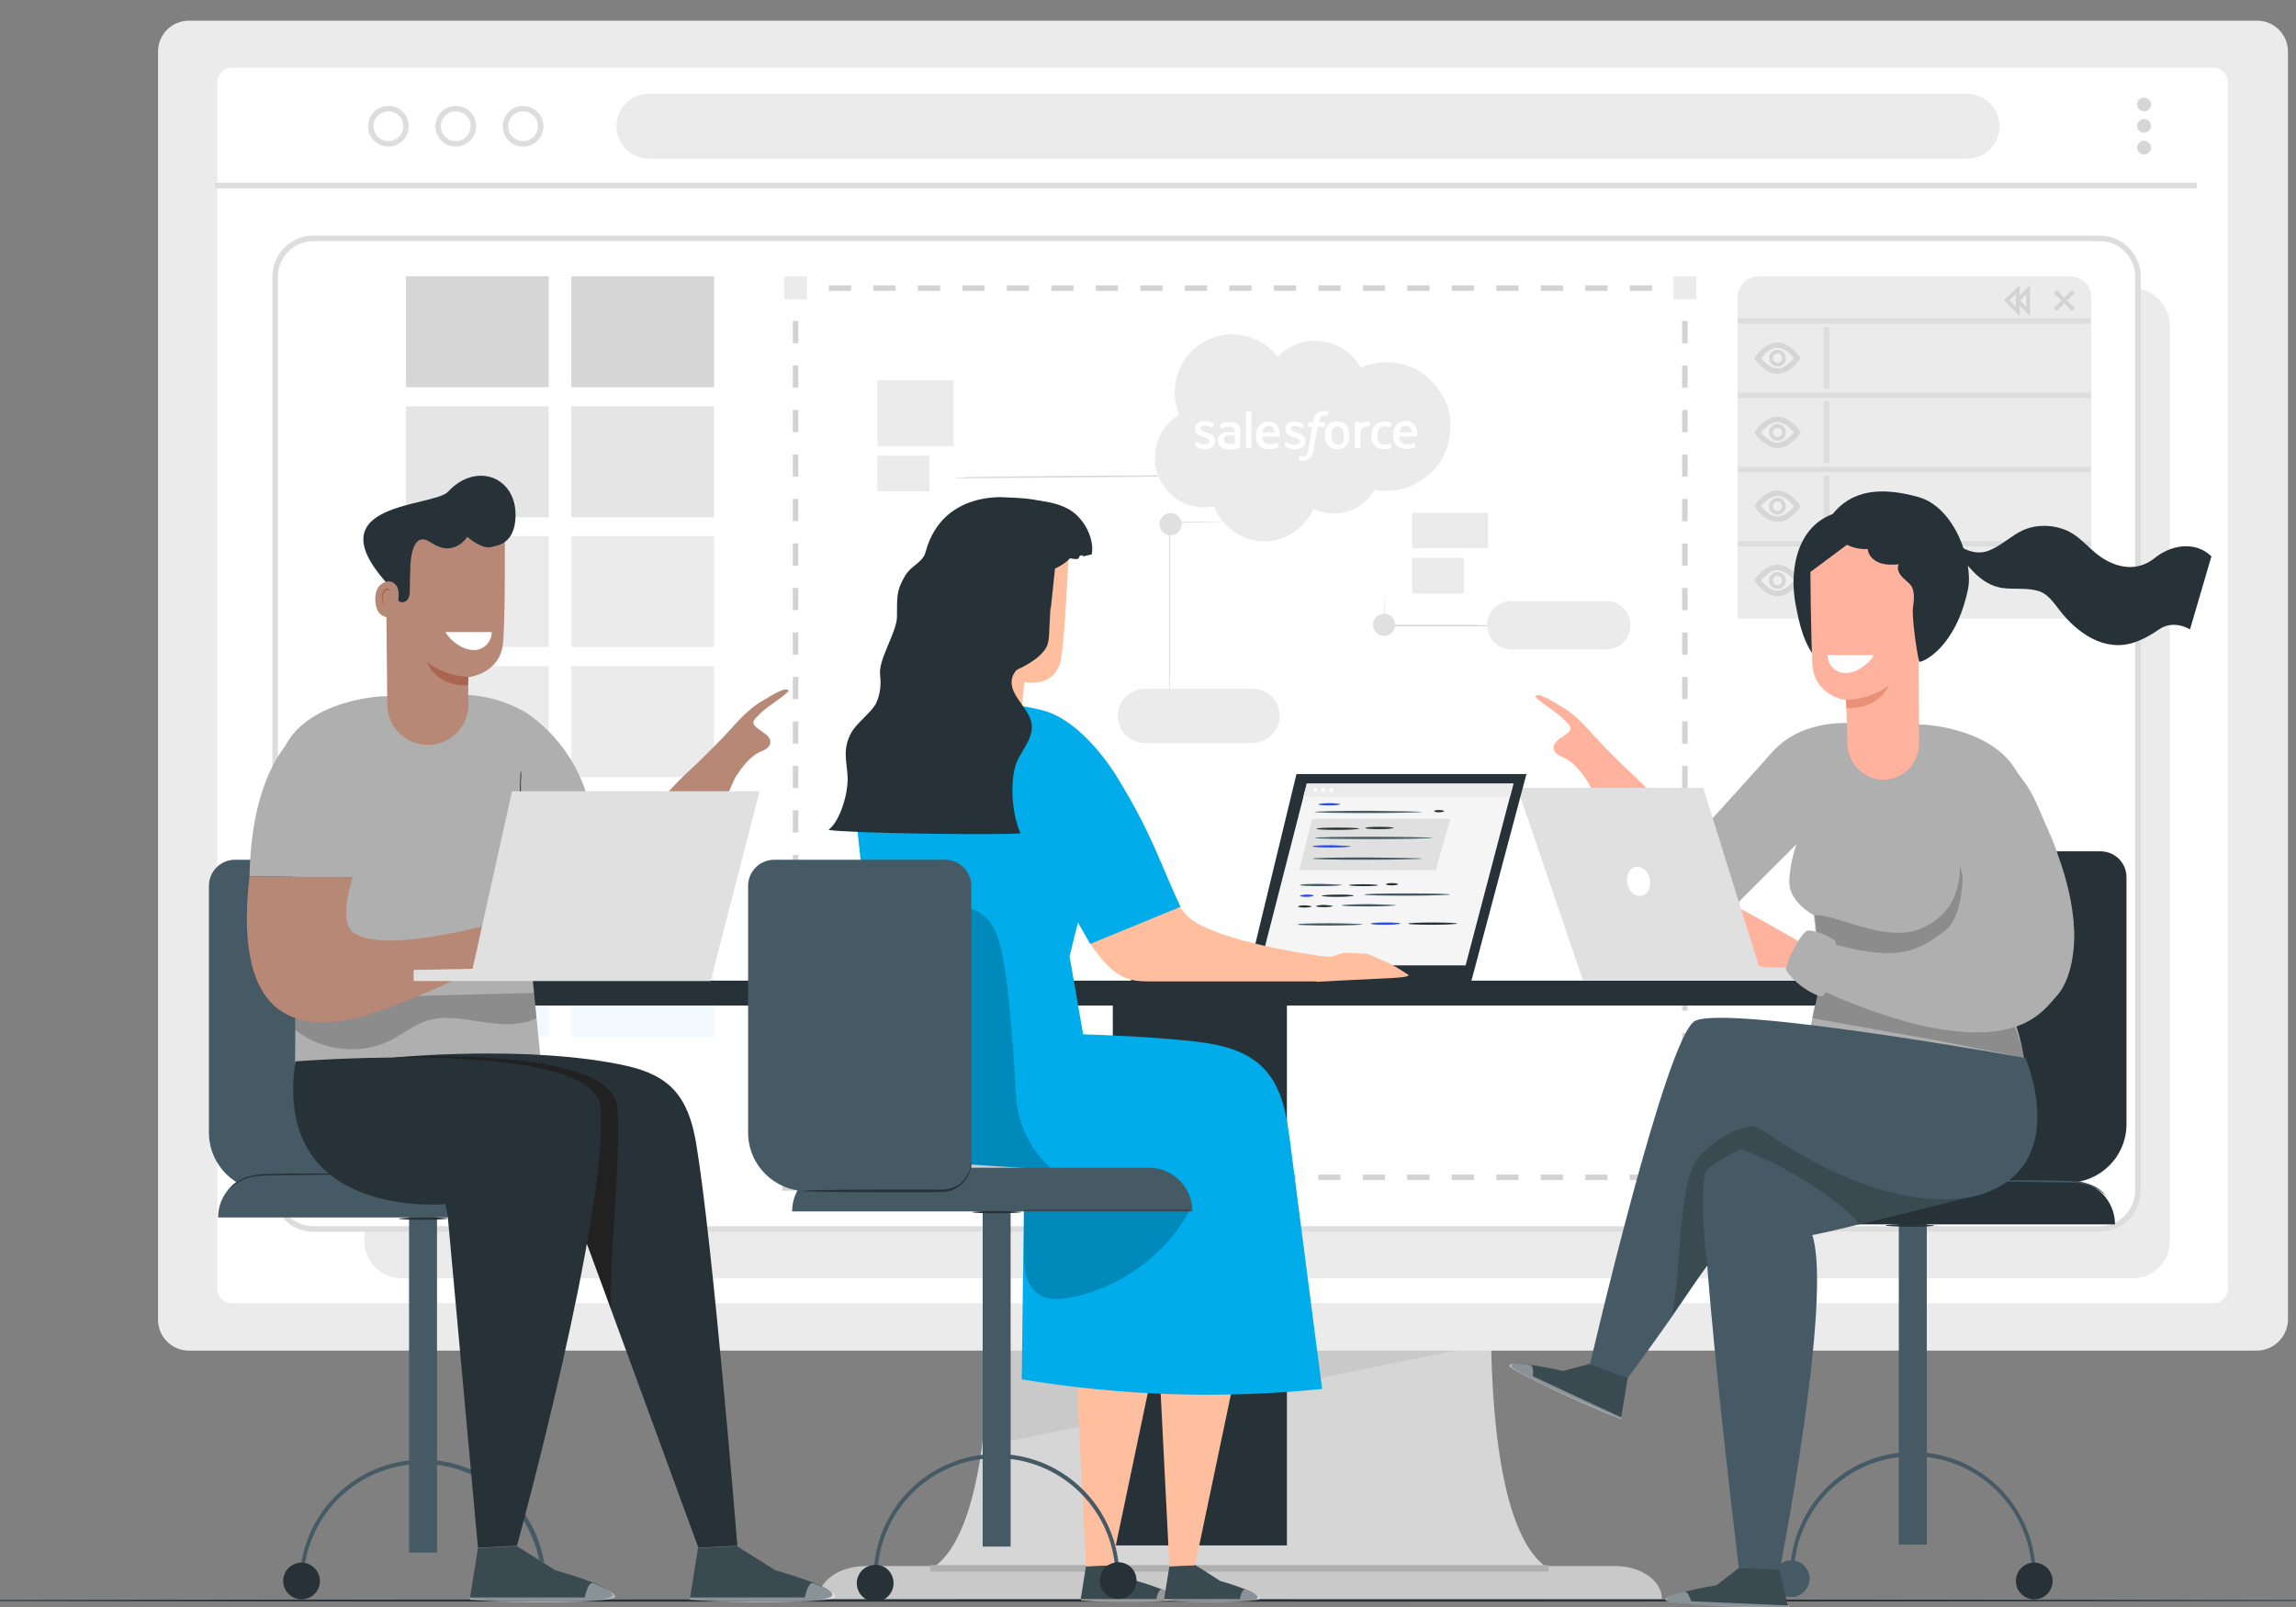 <svg xmlns="http://www.w3.org/2000/svg" viewBox="90 40 600 420"><rect x="90" y="40" width="600" height="420" fill="#808080" stroke="none"/><style>.st3{fill:#fff}.st4{fill:#d6d6d6}.st5{fill:#c9c9c9}.st6{fill:#ebebeb}.st11,.st12,.st9{stroke-width:1.425;stroke-miterlimit:10}.st9{fill:#fff;stroke:#ddd}.st11,.st12{fill:none;stroke:#d3d3d3}.st12{stroke-dasharray:5.814,5.814}.st13{fill:#86bfef}.st14,.st19{fill:none;stroke:#d3d3d3;stroke-miterlimit:10}.st19{fill:#ededed}.st20{stroke-width:1.425}.st20,.st21{fill:#efefef;stroke:#d6d6d6;stroke-miterlimit:10}.st23{fill:#263238}.st26{fill:#e0e0e0}.st27{fill:#455a64}.st28{fill:#ffbe9d}.st29{fill:#394a51}.st30{opacity:.4}.st32{fill:#afafaf}.st33{opacity:.2}.st34{fill:#ffb29d}.st36{fill:#b78876}.st37{fill:#00adea}.st39{fill:#2b49f9}.st40{fill:#fafafa}.st42{fill:#aa6550}</style><g id="OBJECTS"><path d="M603.5 183.9c-.1-.8-.2-1.5-.4-2.3-.2-1-.3-2-.2-3.1.2-1 .7-2 1.7-2.4.3-.1.6-.2.9-.1.3.2.4.6.5 1 0 .6-.1 1.2-.3 1.9-.5 1.9-1.1 3.7-1.7 5.6m.2-.6c1-1.8 2.6-3.3 4.5-4.2.7-.3 1.5-.6 2.2-.3.2.1.4.2.5.4.1.2.1.3 0 .5-.2 1.1-1 1.9-1.9 2.5-1.4.9-3 1.5-4.6 1.7 0 0 5.5 2.6 4.8 8.7" fill="none" stroke="#0070e4" stroke-width=".905" stroke-linecap="round" stroke-miterlimit="10"/><path class="st3" d="M569 209.6l11.2.4s-1.5 5.9-7.7 5.2c-4.4-.4-3.5-5.6-3.5-5.6zm-351.8-5.4c-2.8 2.4-13.1-.9-13.1-.9s3.5 6.5 9.6 5.9c2.8-.3 3.7-3 3.5-5z"/><path class="st4" d="M480.1 367.6h-132s5.5 84.1-20.7 84.1h173.3c-26.1 0-20.6-84.1-20.6-84.1z"/><path class="st5" d="M346.6 418.1l133-27c-.2-13.3.4-23.6.4-23.6H348c.1.1 1.9 27.2-1.4 50.6z"/><path class="st6" d="M679.7 393H139.4c-4.5 0-8.1-3.6-8.1-8.1V53.5c0-4.5 3.6-8.1 8.1-8.1h540.4c4.5 0 8.1 3.6 8.1 8.1v331.3c0 4.5-3.7 8.2-8.2 8.2z"/><path class="st3" d="M668.4 380.6H150.6c-2.1 0-3.8-1.7-3.8-3.8V61.5c0-2.1 1.7-3.8 3.8-3.8h517.8c2.1 0 3.8 1.7 3.8 3.8v315.3c0 2.1-1.7 3.8-3.8 3.8z"/><path class="st6" d="M647.2 374.1H195c-5.4 0-9.8-4.4-9.8-9.8V125.1c0-5.4 4.4-9.8 9.8-9.8h452.2c5.4 0 9.8 4.4 9.8 9.8v239.2c.1 5.4-4.3 9.8-9.8 9.8z"/><path d="M638.7 361.2H171.9c-5.5 0-10-4.5-10-10V112.3c0-5.5 4.5-10 10-10h466.8c5.5 0 10 4.5 10 10v238.9c-.1 5.5-4.5 10-10 10z" fill="#fff" stroke="#ddd" stroke-width="1.448" stroke-miterlimit="10"/><path fill="#fff" stroke="#ddd" stroke-width="1.451" stroke-miterlimit="10" d="M146.2 88.5h517.9"/><path class="st6" d="M604 81.5H259.6c-4.7 0-8.5-3.8-8.5-8.5s3.8-8.5 8.5-8.5H604c4.7 0 8.5 3.8 8.5 8.5.1 4.7-3.8 8.5-8.5 8.5z"/><path class="st9" d="M196.1 73c0 2.5-2 4.6-4.6 4.6-2.5 0-4.6-2-4.6-4.6 0-2.5 2-4.6 4.6-4.6 2.6 0 4.6 2 4.6 4.6zm17.6 0c0 2.5-2 4.6-4.6 4.6-2.5 0-4.6-2-4.6-4.6 0-2.5 2-4.6 4.6-4.6 2.6 0 4.6 2 4.6 4.6zm17.6 0c0 2.5-2 4.6-4.6 4.6-2.5 0-4.6-2-4.6-4.6 0-2.5 2-4.6 4.6-4.6 2.5 0 4.6 2 4.6 4.6z"/><path class="st5" d="M524.3 457.9H303.9c0-4.8 5.5-8.6 12.3-8.6h195.9c6.7 0 12.2 3.8 12.2 8.6z"/><circle class="st4" cx="650.3" cy="67.3" r="1.8"/><circle class="st4" cx="650.3" cy="72.9" r="1.8"/><path class="st4" d="M652.1 78.6c0 1-.8 1.8-1.8 1.8s-1.8-.8-1.8-1.8.8-1.8 1.8-1.8c.9 0 1.8.8 1.8 1.8z"/><path fill="none" stroke="#afafaf" stroke-width="1.706" stroke-miterlimit="10" d="M494.7 449.9H333.1"/><path class="st11" d="M530.3 344.8v2.9h-2.8"/><path class="st12" d="M521.7 347.7H303.6"/><path class="st11" d="M300.7 347.7h-2.8v-2.9"/><path class="st12" d="M297.9 339V121"/><path class="st11" d="M297.9 118.1v-2.8h2.8"/><path class="st12" d="M306.6 115.3h218"/><path class="st11" d="M527.5 115.3h2.8v2.8"/><path class="st12" d="M530.3 123.9v218"/><path class="st6" d="M294.9 112.2h6v6h-6zm232.4 0h6v6h-6z"/><path class="st13" d="M294.9 344.7h6v6h-6z"/><path class="st14" d="M294.9 344.7h6v6h-6z"/><path class="st13" d="M527.3 344.7h6v6h-6z"/><path class="st14" d="M527.3 344.7h6v6h-6z"/><path class="st4" d="M196.1 112.2h37.3v29h-37.3zm43.2 0h37.3v29h-37.3z"/><path d="M196.1 146.2h37.3v29h-37.3zm43.2 0h37.3v29h-37.3z" fill="#e5e5e5"/><path class="st6" d="M196.1 180.1h37.3v29h-37.3zm43.2 0h37.3v29h-37.3zm-43.2 34h37.3v29h-37.3zm43.2 0h37.3v29h-37.3z"/><path d="M196.1 248h37.3v29h-37.3zm43.2 0h37.3v29h-37.3z" fill="#eef8ff"/><path d="M196.1 282h37.3v29h-37.3zm43.2 0h37.3v29h-37.3z" fill="#f3faff"/><path class="st6" d="M636.4 201.7h-92.3v-83.9c0-3.1 2.5-5.6 5.6-5.6h81.2c3.1 0 5.6 2.5 5.6 5.6v83.9z"/><path class="st9" d="M544.1 123.9h92.3m-92.3 19.4h92.3m-92.3 19.4h92.3m-92.3 19.4h92.3"/><path d="M627.1 120.9l4.7-4.7m-4.7 0l4.7 4.7" fill="none" stroke-width="1.069" stroke="#d3d3d3" stroke-miterlimit="10"/><path class="st19" d="M617.3 121.4l-2.9-2.9 2.9-2.8z"/><path class="st19" d="M620 121.4l-2.8-2.9 2.8-2.8z"/><path class="st20" d="M559.7 133.6s-2.3 3.4-5.2 3.4c-2.9 0-5.2-3.4-5.2-3.4s2.3-3.4 5.2-3.4c2.8 0 5.2 3.4 5.2 3.4z"/><circle class="st21" cx="554.5" cy="133.6" r="1.7"/><path class="st20" d="M559.7 153s-2.3 3.4-5.2 3.4c-2.9 0-5.2-3.4-5.2-3.4s2.3-3.4 5.2-3.4c2.8 0 5.2 3.4 5.2 3.4z"/><circle class="st21" cx="554.5" cy="153" r="1.7"/><path class="st20" d="M559.7 172.3s-2.3 3.4-5.2 3.4c-2.9 0-5.2-3.4-5.2-3.4s2.3-3.4 5.2-3.4c2.8 0 5.2 3.4 5.2 3.4z"/><path class="st21" d="M556.2 172.3c0 1-.8 1.7-1.7 1.7-1 0-1.7-.8-1.7-1.7 0-1 .8-1.7 1.7-1.7.9 0 1.7.8 1.7 1.7z"/><path class="st20" d="M559.7 191.7s-2.3 3.4-5.2 3.4c-2.9 0-5.2-3.4-5.2-3.4s2.3-3.4 5.2-3.4c2.8 0 5.2 3.4 5.2 3.4z"/><path class="st21" d="M556.2 191.7c0 1-.8 1.7-1.7 1.7-1 0-1.7-.8-1.7-1.7 0-1 .8-1.7 1.7-1.7.9 0 1.7.8 1.7 1.7z"/><path class="st9" d="M567.3 125.5v16.1m0 3.3V161m0 3.3v16.1"/><path fill="none" stroke="#cce4ff" stroke-width="1.425" stroke-miterlimit="10" d="M567.3 183.7v16.1"/><path class="st23" d="M601.3 182.1c2.5 2 5.7 3 8.7 1.7 3.1-1.3 5.6-3.8 8.6-5.2 3.7-1.7 8.6-1.5 12.2.4 3.1 1.6 5.2 4.5 8.1 6.5 4.5 3.1 9.7 3.9 14.1.4 4.2-3.4 10.5-4.7 14.9-.5l-5.6 19.1s-4.2-2.7-8.1 0c-2 1.4-4.1 2.6-6.5 3.4-7.7 2.6-14.8-2.4-19.4-8.3-1.5-1.9-2.9-4.1-5.2-5-3.1-1.1-6.4-.5-9.7-.9-4.9-.7-8-4.3-10.9-8"/></g><path class="st23" d="M729.3 458.3c0 .1-149.3.3-333.5.3s-333.6-.1-333.6-.3 149.3-.3 333.6-.3c184.1 0 333.5.2 333.5.3z" id="Floor"/><g id="Charts"><path class="st4" d="M411.6 176.3h-4.4c-2.8 0-6.8.1-11.6.2h-.1V217c0 3 0 5.4.1 7.1 0-1.7 0-4.1.1-7.1v-40.4l-.1.1c4.8-.1 8.8-.2 11.6-.3 1.4 0 2.5-.1 3.2-.1h1.2zm68.9 27.1h-1.6c-1.1 0-2.6 0-4.4-.1h-22.8l.2.2c0-3.5 0-6.5-.1-8.7v-26.4 26.4c0 2.2 0 5.2-.1 8.7v.2h23c1.8 0 3.3 0 4.4-.1h1.2c.1-.2.2-.2.2-.2zm-69.4-39.2h-12.9c-8 .1-19 .1-31.2.2-9.2.1-17.7.2-24.8.3h-.1v.1c-7.2 0 .1.2.1.2 7.1-.1 15.6-.1 24.8-.2 12.2-.1 23.2-.2 31.2-.3 4-.1 7.2-.1 9.4-.1 1.1 0 2 0 2.6-.1h.7c.2 0 .2 0 .2-.1z"/><path class="st6" d="M459 185.8h13.6v9.3H459zm0-11.8h19.9v9.3H459zm-139.7-14.9h13.6v9.3h-13.6zm0-19.7h19.9v17.2h-19.9zm190.5 57.7h-24.9c-3.5 0-6.3 2.8-6.3 6.3s2.8 6.3 6.3 6.3h24.9c3.5 0 6.3-2.8 6.3-6.3s-2.8-6.3-6.3-6.3z"/><circle class="st26" cx="451.7" cy="203.3" r="2.9"/><circle class="st26" cx="395.9" cy="177" r="2.9"/><path class="st6" d="M417.3 220h-28.1c-3.9 0-7.1 3.2-7.1 7.1 0 3.9 3.2 7.1 7.1 7.1h28.1c3.9 0 7.1-3.2 7.1-7.1 0-3.9-3.2-7.1-7.1-7.1z"/></g><path class="st23" d="M179.5 296.3v6.5h201.3v141.1h45.5V302.8h200.8v-6.5z" id="Desk"/><g id="Character_3"><g id="Layer_1"><path class="st6" d="M421.5 181.5h-2.2c0-.1-.1-.1-.2-.1-1.3-.1-2.6-.4-3.8-.9-3.7-1.5-6.4-4.2-7.9-7.9-.1-.2-.2-.2-.4-.2-1.3.2-2.5.3-3.8.1-2.9-.3-5.5-1.5-7.5-3.6-3.1-3.1-4.4-7-3.7-11.3.6-3.9 2.7-7 6-9.1.2-.1.2-.2.1-.4-1.4-3.4-1.5-6.9-.3-10.5 2.3-6.7 8.9-10.9 15.9-10.1 4.1.5 7.4 2.3 10 5.5.2.3.2.3.5 0 3.3-3.2 7.2-4.5 11.8-3.7 4.2.7 7.3 3 9.5 6.6.1.2.2.2.4.1 2.7-1.2 5.5-1.6 8.4-1.2 4 .5 7.5 2.2 10.2 5.2 3.8 4.2 5.3 9.1 4.2 14.7-1 5.4-4.1 9.3-8.9 11.8-3.3 1.7-6.8 2.1-10.4 1.5-.2 0-.3 0-.3.2-.6 1-1.3 1.9-2.2 2.7-2.3 2.2-5.1 3.3-8.2 3.3-1.9 0-3.6-.4-5.3-1.1-.2-.1-.2 0-.3.1-.1.3-.3.6-.4.9-2.3 4-5.7 6.4-10.2 7.2-.3.2-.7.1-1 .2z"/><path class="st3" d="M435.2 151.5h-.5c-.3 0-.3.1-.4.3-.4 2-.7 4-1.1 6-.1.4-.2.7-.3 1-.6 1.4-1.5 1.6-2.6 1.6-.3 0-.6-.1-.8-.1-.2-.1-.2-.1-.2-.3.1-.2.2-.5.3-.7.1-.1.1-.2.3-.1.1 0 .3.1.4.1.7.1 1-.1 1.3-.8.3-.7.4-1.5.5-2.2.3-1.5.5-3 .8-4.5 0-.2 0-.2-.2-.2h-.6c-.2 0-.3-.1-.3-.3.1-.2.1-.5.1-.7 0-.2.1-.3.3-.2h.7c.2 0 .2-.1.3-.2 0-.3.1-.6.2-.9.4-1.4 1.4-2 2.9-1.9.2 0 .5.1.7.1.2 0 .2.1.2.3-.1.2-.2.5-.3.8-.1.1-.1.2-.3.1-.2-.1-.5-.1-.7-.1-.5 0-.8.3-.9.7-.1.3-.2.6-.2.9 0 .2 0 .2.2.2h1.1c.2 0 .3.1.2.3-.1.2-.1.5-.1.7 0 .2-.1.2-.3.2-.4-.1-.6-.1-.7-.1zm-21.1 3.1v2.2c0 .2 0 .3-.2.3-1.2.3-2.3.5-3.6.3-.5-.1-.9-.2-1.3-.5-1-.7-1.1-2.7.2-3.5.6-.4 1.2-.5 1.8-.5.5 0 1 0 1.5.1.1 0 .2 0 .2-.1 0-.9-.4-1.3-1.4-1.4-.7 0-1.4.1-2 .4-.2.1-.3.1-.3-.1-.1-.2-.1-.4-.2-.6-.1-.2 0-.3.2-.4.5-.2 1-.4 1.5-.4.6-.1 1.3-.1 1.9 0 1.2.2 1.8 1 1.8 2.2 0 .5-.1 1.2-.1 2zm-1.4.4v-.9c0-.1 0-.2-.1-.2-.7-.1-1.3-.2-2 0-.6.2-.8.6-.8 1.1 0 .5.3.8.9 1 .6.2 1.3 0 1.9-.1.1 0 .1-.1.1-.2v-.7zm45.3-.9h-2.1c-.2 0-.2.1-.2.2.1 1.1.7 1.7 1.8 1.8.7 0 1.3 0 1.9-.3.2-.1.3 0 .3.2.1.2.1.4.2.6.1.2 0 .4-.2.4-.9.3-1.8.4-2.7.3-.5 0-.9-.2-1.3-.4-.8-.4-1.3-1-1.5-1.9-.2-.9-.2-1.9.1-2.8.5-1.5 1.7-2.2 3.3-2.2 1.6.1 2.5 1.2 2.7 2.7 0 .4.1.7 0 1.1 0 .2-.1.2-.3.2-.6.1-1.3.1-2 .1zm-.7-1.1h1.4c.1 0 .2 0 .2-.2 0-1-.9-1.7-1.9-1.5-.7.2-1 .7-1.2 1.4-.1.2 0 .3.2.3h1.3zm-35.2 1.1H420c-.2 0-.2 0-.2.2.2 1.2.8 1.8 2 1.8.6 0 1.2-.1 1.8-.3.2-.1.3 0 .3.1.1.2.1.4.2.7.1.2 0 .3-.2.4-.7.3-1.5.4-2.3.4-.5 0-1-.1-1.4-.2-.9-.4-1.5-1-1.8-2-.3-1-.3-2 .1-2.9.5-1.4 1.7-2.2 3.2-2.1 1.7.1 2.6 1.2 2.7 2.8v.9c0 .2-.1.3-.3.3-.6-.1-1.3-.1-2-.1zm-.6-1.1h1.4c.1 0 .2 0 .2-.2-.1-1.1-1-1.8-2.1-1.4-.6.2-1.1.9-1.1 1.5 0 .1.1.1.2.1h1.4zm18 4.4c-1.8 0-3-1.1-3.2-2.9-.1-.7-.1-1.5.1-2.2.4-1.4 1.6-2.3 3.2-2.2 1.8.1 2.9 1.3 3 3 .1.6 0 1.2-.1 1.8-.2 1.6-1.4 2.5-3 2.5zm1.7-3.5c0-.7-.1-1.2-.3-1.7-.3-.6-.8-.8-1.4-.8-.6 0-1.1.3-1.3.8-.4 1-.4 2.1 0 3.1.2.6.8.9 1.5.9s1.1-.3 1.4-.9c.1-.5.1-1 .1-1.4z"/><path class="st3" d="M428.2 150.2c.9 0 1.6.2 2.3.5.2.1.2.2.2.4-.1.2-.2.4-.2.6-.1.2-.1.2-.3.1-.6-.3-1.2-.4-1.8-.5-.3 0-.5 0-.7.1-.2.1-.4.3-.4.6s.1.5.4.6c.4.2.8.3 1.2.5.4.1.7.2 1.1.4.7.4 1.2.9 1.1 1.8-.1.9-.5 1.6-1.4 1.9-1.4.5-2.7.2-3.9-.5-.1-.1-.1-.2-.1-.3.1-.2.2-.5.3-.7.1-.2.1-.3.4-.1.5.3 1 .5 1.5.6.3.1.7.1 1 0 .2 0 .3-.1.4-.2.5-.3.5-1 0-1.3-.3-.2-.7-.3-1-.4-.4-.1-.8-.2-1.2-.4-.7-.3-1.2-.9-1.2-1.7 0-.9.4-1.5 1.2-1.9.3 0 .7-.1 1.1-.1zm-23.4 7.2c-.8 0-1.6-.2-2.3-.7-.2-.1-.3-.2-.2-.5.1-.2.2-.4.2-.6s.2-.2.3-.1c.5.3 1 .6 1.5.6.3.1.7.1 1 0 .2 0 .4-.1.5-.3.4-.4.3-.8-.1-1.1-.4-.2-.8-.3-1.2-.5-.3-.1-.7-.2-1-.3-.8-.4-1.2-.9-1.2-1.8s.5-1.5 1.3-1.9c1.2-.4 2.4-.2 3.5.4.1.1.2.1.1.3-.1.2-.2.5-.3.7-.1.2-.1.2-.3.1-.5-.3-1.1-.4-1.7-.5-.3 0-.6 0-.8.1-.5.3-.5.9-.1 1.2.4.2.8.3 1.2.5.4.1.8.3 1.2.5.7.4 1.1.9 1.1 1.8 0 .8-.4 1.4-1.2 1.8-.4.3-1 .3-1.5.3zm47 0c-.3 0-.7 0-1.1-.1-1.2-.3-2.1-1.3-2.3-2.6-.1-.7-.1-1.4.1-2.1.4-1.4 1.5-2.3 3-2.4.7 0 1.3 0 2 .2.2.1.2.1.2.3-.1.2-.2.4-.2.7-.1.2-.2.2-.4.2-.4-.1-.9-.2-1.3-.2-.9 0-1.5.4-1.7 1.3-.2.7-.2 1.4-.1 2.1.3 1 1 1.5 2.1 1.4.4 0 .7-.1 1-.2.2-.1.2 0 .3.2.1.2.2.5.2.7.1.2 0 .3-.2.3-.4.1-1 .2-1.6.2zm-36.2-5.1v-4.6c0-.2.1-.4.3-.3h.7c.4 0 .4 0 .4.4v9.1c0 .3-.1.4-.3.3h-.7c-.4 0-.4 0-.4-.4v-4.5zm29.8-1.4c.8-.7 1.6-.8 2.5-.6.2.1.3.1.2.3-.1.2-.2.5-.3.7-.1.2-.2.2-.3.2-.2 0-.4-.1-.6 0-.7.1-1.2.5-1.3 1.3-.1.3-.1.7-.1 1v3.1c0 .3-.1.3-.3.3h-.9c-.2 0-.2-.1-.2-.3v-6.4c0-.2.1-.3.3-.3h.8c.2 0 .3.1.3.3-.2.2-.1.3-.1.4z"/></g><path transform="rotate(-180 589.805 399.893)" class="st27" d="M586.1 356.1h7.3v87.6h-7.3z"/><path class="st23" d="M538.1 360h104.6c0-6.3-5.1-11.4-11.4-11.4h-81.9c-6.3.1-11.3 5.2-11.3 11.4zm44.6.3c0 .1 2.9.3 6.4.3 3.5 0 6.4-.1 6.4-.3 0-.1-2.9-.3-6.4-.3-3.5 0-6.4.1-6.4.3z"/><path class="st27" d="M557.8 451.7h1c0-17.2 14-31.1 31.1-31.1 17.2 0 31.1 14 31.1 31.1h1c0-17.7-14.4-32.2-32.2-32.2-17.6 0-32 14.4-32 32.2z"/><path class="st23" d="M616.8 453.2c0 2.7 2.2 4.8 4.8 4.8 2.7 0 4.8-2.2 4.8-4.8 0-2.7-2.2-4.8-4.8-4.8-2.7 0-4.8 2.2-4.8 4.8z"/><path class="st27" d="M553.3 452.6c0 2.7 2.2 4.8 4.8 4.8s4.8-2.2 4.8-4.8-2.2-4.8-4.8-4.8-4.8 2.1-4.8 4.8z"/><path class="st23" d="M645.7 269.3v64.5c0 8.5-6.9 15.3-15.3 15.3h-49.7l6.8-79.8c0-3.8 3.1-6.8 6.8-6.8h44.6c3.8 0 6.8 3 6.8 6.8z"/><path class="st27" d="M601.1 348.7s.6-.1 1.6-.1c1.1 0 2.6 0 4.3-.1h14.2c2.8 0 5.4 0 7.8.1 2.4 0 4.6.2 6.4.7 1.8.5 3.1 1.3 3.8 2 .4.3.7.6.8.8.2.2.3.3.2.3 0 0-.4-.4-1.2-1-.8-.6-2.1-1.4-3.8-1.8-1.7-.5-3.9-.6-6.3-.6s-5.1 0-7.8-.1c-5.5 0-10.6-.1-14.2-.2-1.7 0-3.2-.1-4.3-.1-.9.2-1.5.2-1.5.1z"/><path class="st28" d="M817.6 242.5c-1.2-9.7-2.7-17.9-2.7-17.9"/><path class="st29" d="M498.5 398.3l7.1-1.9 9.8 3.6-1.8 10.7-1.1-.4c-4.8-2-24.4-10.4-27.1-12.8-3-2.8 13.1.8 13.1.8z"/><g class="st30"><path class="st3" d="M490 396.8s-5.9-1-5.6.2c.2 1.1 20.1 10.5 29.2 13.9l.2-.4-23.2-10.8c-.1 0 .4-2.4-.6-2.9z"/></g><path class="st29" d="M387.1 453.2l-6.6-4.2-6.7.3-1.4 8.7.9.1c4 .2 20.4.9 23.1-.2 3-1.2-9.3-4.7-9.3-4.7z"/><path d="M393.5 455.4s4.4 1.6 3.9 2.5c-.5.9-17.5 1.1-24.9.4v-.4h19.7s.4-2.4 1.3-2.5z" fill="#999"/><path class="st29" d="M408.9 453.2l-6.6-4.2-6.7.3-1.4 8.7.9.1c4 .2 20.4.9 23.1-.2 3.1-1.2-9.3-4.7-9.3-4.7z"/><g class="st30"><path class="st3" d="M415.3 455.4s4.4 1.6 3.9 2.5c-.5.9-17.5 1.1-24.9.4v-.4H414s.4-2.4 1.3-2.5z"/></g><path class="st29" d="M292.6 450.4l-10-6.3-10.2.5-2.1 13.2 1.4.1c6.1.4 31 1.3 35.1-.4 4.6-1.9-14.2-7.1-14.2-7.1z"/><g class="st30"><path class="st3" d="M302.3 453.7s6.7 2.4 5.9 3.8c-.8 1.4-26.5 1.7-37.9.6v-.6h30c.1-.1.7-3.7 2-3.8z"/></g><path class="st29" d="M235.1 450.4l-10-6.3-10.2.5-2.1 13.2 1.4.1c6.1.4 31 1.3 35.1-.4 4.6-1.9-14.2-7.1-14.2-7.1z"/><g class="st30"><path class="st3" d="M244.8 453.7s6.7 2.4 5.9 3.8c-.8 1.4-26.5 1.7-37.9.6v-.6h30c.1-.1.7-3.7 2-3.8z"/></g><path class="st29" d="M538.6 454.3l5.8-4.5 10.4-.4 2.5 10.6h-1.2c-5.2 0-26.5-.3-30-1.5-3.7-1.5 12.5-4.2 12.5-4.2z"/><g class="st30"><path class="st3" d="M530.3 456s-5.8 1.3-5.1 2.3c.7 1 22.6 2.1 32.3 1.7v-.4l-25.5-1.1c-.2 0-.6-2.4-1.7-2.5z"/></g><path class="st23" d="M623.2 266c0 .2-4.9.3-10.9.3s-10.9-.1-10.9-.3c0-.2 4.9-.3 10.9-.3 6 .1 10.9.2 10.9.3z"/><path class="st32" d="M622.9 267.1l-4-20.1c-3-16.5-26-17.6-26-17.6l-18.1-.3s-13.4-1.8-21.7 7.5c-8.6 9.7-19.1 21.1-19.1 21.1l8.1 20.3 17.4-17.4s-1.9 5-1.9 10c0 5.4 6.6 8.7 6.6 8.7l1.7 16.3-5.7 26.4 59.2-2.4c-1.2-9.6-4.2-17.7-8.7-24.9l1.1-27.6h11.1z"/><path class="st33" d="M602.2 266.4c-.1 4-.7 12.1-10 16.2-9.5 4.2-23-4.1-28.2-3.4-.1.6.2 2 .3 2.8-1 7.8 32 17.8 39.4-.6.7-4.7 1.3-4.9-1.5-15z"/><path class="st27" d="M619.3 316.5s-77.5-13.9-86.3-9.7c-7.5 3.5-27.5 89.8-27.5 89.8l9.8 3.6s36.5-48.3 38.7-65.1c12.9 10.2 30.6 16.6 42.7 18.1 4.8.6 8.3-.2 10.9-1 23.9-7.5 11.7-35.7 11.7-35.7z"/><path class="st27" d="M584.8 321.5c-1.2.4-45.9 18.8-49.1 24.7-3.2 5.9 8.7 103.6 8.7 103.6l10.7.5s13.9-71 8.5-87.5c15.1-3 49.4-12.9 49.4-12.9l-28.2-28.4z"/><path class="st33" d="M563.5 306.1l33.1 5.9 22.7 4.5-4.8-14.4-49.5-3.4z"/><path class="st23" d="M581.9 174c-20.4-4.4-24.9 11.7-22.7 23.8 1 5.3 2.2 10.8 5.8 14.8.5.6 1.3 1.3 2.1 1.1.6-.1 1-.5 1.4-1 4.1-4.4 7.5-9.6 8.6-15.6 1.1-5.7 9.5-19.3 4.8-23.1"/><path class="st34" d="M572.8 234.5c-.1-5.6-.4-11.5-.4-11.5s-8.5-1.1-8.8-9.7c-.4-8.7-.5-23.8-.5-23.8l16.5-12.3 11.6 16 .3 41.1c0 5.2-4.2 9.5-9.4 9.5-5-.1-9.2-4.2-9.3-9.3z"/><path class="st23" d="M604.3 193.9c1.4-7.1-3.5-21.4-13-24-9.7-2.7-17.6-2-22.8 5-.5.7 2.8 5.9 3.2 6.7.2.3.5.5.8.7 1.7.9 3.7 1.3 5.6 1.2.1 1.7 1.5 3 3.1 3.6 1.6.6 3.3.5 5 .4-.6 1 0 2.3.8 3.2.8.9 1.8 1.5 2.5 2.5 1 1.7.6 3.8.4 5.8-.3 2.5 1 11.4 1.6 13.9.1.6 9.5-2.9 12.8-19z"/><path d="M572.4 222.9s5.7.2 11.2-3.7c0 0-2.6 6.3-11.1 5.8l-.1-2.1z" fill="#eb9078"/><path class="st34" d="M565.6 289.4c-.5-.6-24.2-14.2-24.9-13.8-1 .5-.7 1.7 1.1 2.6 1.8.9 4.5 3 4 4-.5.9-7-3-7-3s-1.8-1.3-2.4-.3c-1.1 1.9 8.8 6.2 9.8 6.6.7.3.1 1.3-.6 1-.7-.3-8.9-4.9-10.1-2.9-.9 1.5 8.2 3.6 9.3 5.5 1.2 1.9-6.7-2.3-7.5-.8-.3.5 3.1 1.5 8 3.3 4.6 1.6 13.9 1.8 16 2.2 11.6 3 14.7-2.4 4.3-4.4zm-41.2-38.9c-4.9 2.3-10 4.3-14.7 7.1-1.9-3.8-1.3-6.1-3.2-9.9-.2-.4-1.2-2.8-1.4-3.1-1.8-2.7-3.8-5.7-7.4-7-2-1-2.5-2.9-.1-4.5 3.7-2.6 3.7-2.6.3-5.8-.8-.7-2.5-1.9-2.5-1.9-2-1.5-2.7-1.8-4.2-3.3.5-1.4 4.4 1.1 6.2 2.2 3.5 1.8 6.3 4.9 7.9 6.6 4 4.5 8.4 8.8 12.8 12.9 2.3 2.2 4.3 4.4 6.3 6.7z"/><path class="st36" d="M262.9 249c4.9 2.3 10 4.3 14.7 7.1 1.9-3.8 1.3-6.1 3.2-9.9.2-.4 1.2-2.8 1.4-3.1 1.8-2.7 3.8-5.7 7.4-7 2-1 2.5-2.9.1-4.5-3.7-2.6-3.7-2.6-.3-5.8.8-.7 2.5-1.9 2.5-1.9 2-1.5 2.7-1.8 4.2-3.3-.5-1.4-4.4 1.1-6.2 2.2-3.5 1.8-6.3 4.9-7.9 6.6-4 4.5-8.4 8.8-12.8 12.9-2.3 2.1-4.3 4.4-6.3 6.7z"/><path class="st26" d="M486.5 245.9l17.2 50.4h78.1l-.6-2.6-31.5-1-14.6-46.8z"/><path class="st3" d="M521.1 269.6c.5 2.1-.4 4.1-2 4.5-1.6.4-3.3-.9-3.8-3s.4-4.1 2-4.5c1.5-.4 3.3.9 3.8 3z"/><path class="st29" d="M544.9 340.3c3-1.5 4.5-3.4 6.6-4.3 32.9 22.7 53.4 16.8 53.4 16.8s-21.1 5.5-29.4 7.2c0-2.3-15.3-14.2-30.6-19.7z"/><path class="st29" d="M535.5 346.8c-1.4 9.8.7 23.9.7 23.9s-7.5 10.1-9.3 13.2c2.7-12.7 1.4-35.3 7.3-41.9 3-2.8 7.5-6.9 13.9-7.7 2.3.9 3.3 1.7 3.3 1.7s1.4.9-2.3 2c-7.9 4.1-13.3 7-13.6 8.8z"/><path class="st32" d="M632 282.6c0-.4-.1-.8-.1-1.1v-.5c-.5-5.5-1.8-10.9-3.6-16.1-.9-2.6-1.8-5.3-3-7.8-1.8-3.9-3.2-8-5.5-11.6-.6-.9-5-7.1-7.1-8.7-3.7-3-7-2.3-9.2 1.9-.8 1.5-1.2 4.7-1.5 8.2 1.1 14.7 2.7 31.6-3.9 36.5-7 5.2-12 7.9-28.4 3.5 1.1-1.1-4.6-3.8-7.2-3.7-1.7-.1-6.8 10.1-5.6 10.6 1.9 2.7 4.6 4.8 7.5 6.1.6.3 2 1 2.3-.1.2-.7.7-.4 1.1-.2 4.2 2 8.2 3.4 12.6 5 .4.1 7.4 2.6 13.5 3.8 24.1 4.8 29.8-3.9 33.4-7.9 5.3-5.7 4.8-17 4.7-17.9z"/><path class="st3" d="M579.7 211.2c-1.5 2.6-4.7 4.7-7.4 4.7s-4.7-2.1-4.7-4.7h12.1z"/></g><g id="Character_2"><path class="st28" d="M395.6 449.4l-2.4-47.4 19.4-2-10.3 49.1zm-21.8 0l-2.4-47.4 19.4-2-10.3 49.1z"/><path class="st37" d="M342.7 309.9c18.9.1 37.9.2 56.7 2 7.5.7 15.7 1.9 20.9 7.4 4.9 5.1 6 12.6 6.9 19.6 2.8 21.4 5.5 42.8 8.3 64.1-26.1 2.7-52.6 1.8-78.5-2.5l.6-47.7.4-7.5-29.1-1.9 13.8-33.5z"/><path transform="rotate(-180 424.038 294.539)" class="st23" d="M385.5 292.7h77v3.7h-77z"/><path class="st23" d="M474.5 296.4l14.4-54.1h-60.1l-13.1 54.1z"/><path fill="#f5f5f5" d="M419.3 292.3H473l12.5-47.5h-54z"/><path class="st26" d="M432.9 254l-3.4 13.4h35.7L469 254z"/><path class="st27" d="M461.5 252.2c0 .1-6.2.3-14 .3-7.7 0-14-.1-14-.3 0-.1 6.2-.3 14-.3 7.7.1 14 .2 14 .3z"/><path class="st23" d="M445.2 256.6c0 .1-2.5.3-5.6.3-3.1 0-5.6-.1-5.6-.3s2.5-.3 5.6-.3c3.1 0 5.6.1 5.6.3zm9-.2c0 .1-1.6.3-3.7.3-2 0-3.7-.1-3.7-.3s1.6-.3 3.7-.3 3.7.1 3.7.3z"/><path class="st27" d="M464.4 259c0 .1-6.9.3-15.4.3s-15.4-.1-15.4-.3 6.9-.3 15.4-.3 15.4.2 15.4.3z"/><path class="st39" d="M443 261.2c0 .1-2.2.3-5 .3s-5-.1-5-.3 2.2-.3 5-.3c2.8.1 5 .2 5 .3z"/><path class="st27" d="M461.7 264.4c0 .1-6.4.3-14.3.3s-14.3-.1-14.3-.3 6.4-.3 14.3-.3c7.9.1 14.3.2 14.3.3zm-21 6.9c0 .1-2.5.3-5.5.3s-5.5-.1-5.5-.3 2.5-.3 5.5-.3c3 .1 5.5.2 5.5.3z"/><path class="st23" d="M450.1 271.4c0 .1-1.7.2-3.8.2-2.1 0-3.8-.1-3.8-.3 0-.1 1.7-.2 3.8-.2 2.1 0 3.8.1 3.8.3zm5.3-.3c0 .1-.7.3-1.6.3-.9 0-1.6-.1-1.6-.3s.7-.3 1.6-.3c.9 0 1.6.2 1.6.3z"/><path class="st39" d="M433.3 274.1c0 .1-.8.3-1.8.3s-1.8-.1-1.8-.3c0-.1.8-.3 1.8-.3 1.1 0 1.8.1 1.8.3z"/><path class="st23" d="M443.8 274.1c0 .1-1.9.3-4.2.3-2.3 0-4.2-.1-4.2-.3 0-.1 1.9-.3 4.2-.3 2.4 0 4.2.1 4.2.3z"/><path class="st27" d="M468.9 273.8c0 .1-5 .3-11.2.3-6.2 0-11.2-.1-11.2-.3s5-.3 11.2-.3c6.2 0 11.2.1 11.2.3z"/><path class="st23" d="M432.8 276.9c0 .1-.8.3-1.8.3s-1.8-.1-1.8-.3c0-.1.8-.3 1.8-.3 1 .1 1.8.2 1.8.3zm5.5-.1c0 .1-1 .3-2.2.3-1.2 0-2.2-.1-2.2-.3 0-.1 1-.3 2.2-.3 1.2.1 2.2.2 2.2.3z"/><path class="st27" d="M454.8 276.6c0 .1-3.2.3-7.1.3-3.9 0-7.1-.1-7.1-.3 0-.1 3.2-.3 7.1-.3 3.9.1 7.1.2 7.1.3zm-8.7 5c0 .1-3.8.3-8.5.3s-8.5-.1-8.5-.3 3.8-.3 8.5-.3c4.6 0 8.5.2 8.5.3z"/><path class="st39" d="M456 281.4c0 .1-1.7.3-3.9.3-2.1 0-3.9-.1-3.9-.3s1.7-.3 3.9-.3 3.9.1 3.9.3z"/><path class="st23" d="M470.8 281.4c0 .1-2.9.3-6.4.3-3.5 0-6.4-.1-6.4-.3s2.9-.3 6.4-.3c3.6 0 6.4.1 6.4.3zm-3.4-29.4c0 .1-.6.3-1.3.3-.7 0-1.3-.1-1.3-.3s.6-.3 1.3-.3c.7 0 1.3.2 1.3.3z"/><path class="st39" d="M440.3 250.2c0 .1-1.3.3-2.9.3-1.6 0-2.9-.1-2.9-.3 0-.1 1.3-.3 2.9-.3 1.6 0 2.9.2 2.9.3z"/><path class="st6" d="M484.6 248.2h-54l.9-3.4h54l-.9 3.4z"/><circle class="st40" cx="433.8" cy="246.5" r=".6"/><circle class="st40" cx="435.8" cy="246.5" r=".6"/><circle class="st40" cx="437.9" cy="246.5" r=".6"/><path class="st28" d="M369 276l5.9 10.7c6.9 9.8 10.1 9.8 16.7 9.8h42.9l-.3-6.8s-26-3.5-33.5-9.9c-4.9-4.2-13.5-23-13.5-23L369 276z"/><path class="st28" d="M437.8 290.1l3.4-1.1 6.2.3s5 2.2 5.7 2.5c2.5 1.3 4.8 2.9 4.8 2.9s1.5.6-3.9.9l-14.3.7-5.7.3.1-6.8 3.7.3zm-99.1-109.6l-2.3 47.2 20.2 1.9 1.1-11.4s7.1 1.8 9.3-4.8c1.4-4.2 2.6-37.2 2.6-37.2l-30.9 4.3z"/><path class="st23" d="M371.3 181.6c.6 4.4-5.6 7-5.6 7l-1.1 10.4c-.9-.1-2.9 0-2.9 0 .5-4.9-5.8-3.9-6.4-.6-.6 3.2 3 5.4 3 5.4-2.5 3.9-3.6 5.9-7.1 9.6-3.9 3.9-6 4.2-10 4.1l-4.4-.2s-1.6-3.8-2.7-12.7c-.6-4.3-3.9-9.9-2.9-16.9 2.7-19.8 21.7-17.7 21.7-17.7 9.7.3 17.1 1.4 18.4 11.6z"/><path class="st23" d="M356.8 170.6c4.3.1 8.7.4 12.5 2.5 3.8 2.1 6.8 7.5 6 11.8-.7.1-1.5.4-2.2.5-.3-.5-1.2-.3-1.2.6-1.3.4-2.2-.4-3.5 0-.6-3.2-1.7-6.3-3.3-9.1"/><path class="st37" d="M371.7 281.1l3.2 5.6 23.6-9.7c-5.3-11.2-7.2-18.6-16.5-33.8-5.4-8.7-12.6-15.6-19-17.4-6.7-1.9-14.3-2-20-2-11.7.1-26.9 5.1-29.3 16.6-1.8 8.8 2.2 23.1 2.2 42L313 322l62.1.1-5.6-32.2 2.2-8.8z"/><path class="st33" d="M311.5 277.6c7.3 1.5 14.8 0 22.3-.5 4.5-.3 9.5-.8 13.1 2 2.8 2.2 4 5.9 4.8 9.4 1.8 7.6 3 23.3 3.8 37.9.6 9.9 6.4 18.7 15.2 23.1 2.3 1.2 8.5 1.2 8.5 2l-59.8 2.5-7.9-76.4z"/><path class="st27" d="M346.8 356.6h7.3v87.6h-7.3zm-61.3-85.1V336c0 8.5 6.9 15.3 15.3 15.3h43v-79.8c0-3.8-3.1-6.8-6.8-6.8h-44.6c-3.9 0-6.9 3.1-6.9 6.8z"/><path class="st27" d="M401.6 356.6H297c0-6.3 5.1-11.4 11.4-11.4h81.9c6.2 0 11.3 5.1 11.3 11.4z"/><path class="st23" d="M343.8 343.7v.5c0 .3 0 .8-.2 1.4-.3 1.2-1 3-2.8 4.3-.9.7-2 1.3-3.3 1.5-1.3.2-2.7.1-4.1.2H324c-6.7 0-12.7 0-17.1-.1-2.1 0-3.9-.1-5.2-.1h-1.4c-.3 0-.5 0-.5-.1 0 0 .2 0 .5-.1.4 0 .8 0 1.4-.1 1.3 0 3.1-.1 5.2-.1 4.4-.1 10.4-.1 17.1-.1h9.4c1.4 0 2.8.1 4.1-.1 1.2-.2 2.3-.7 3.2-1.3 1.7-1.3 2.5-2.9 2.8-4.1.2-1 .2-1.7.3-1.7zm13.1 13.1c0 .1-2.9.3-6.4.3-3.5 0-6.4-.1-6.4-.3 0-.1 2.9-.3 6.4-.3 3.5 0 6.4.2 6.4.3z"/><path class="st27" d="M382.5 452.2h-1c0-17.2-14-31.1-31.1-31.1-17.2 0-31.1 14-31.1 31.1h-1c0-17.7 14.4-32.2 32.2-32.2 17.6 0 32 14.4 32 32.2z"/><path class="st23" d="M323.5 453.8c0 2.7-2.2 4.8-4.8 4.8-2.7 0-4.8-2.2-4.8-4.8 0-2.7 2.2-4.8 4.8-4.8 2.7-.1 4.8 2.1 4.8 4.8zM387 453.1c0 2.7-2.2 4.8-4.8 4.8-2.7 0-4.8-2.2-4.8-4.8 0-2.7 2.2-4.8 4.8-4.8 2.7 0 4.8 2.1 4.8 4.8zM337.5 217.4c3.7.1 7 .2 11.9-.4 3.8-.5 9.4-3 12.2-5.6 2-1.9 2.5-2.8 2.6-6.7l.3-5.6-5.7-15.5-14.5-1.2-13.4 6.1-1.2 20.4c-.2 4.5 3.3 8.3 7.8 8.5z"/><path class="st23" d="M363.2 207c0 2.3-2.1 4-4 5.3-1.9 1.3-4.1 2.6-4.7 4.9-1.1 4.4 4.5 7.7 5.1 12.1.4 3.3-2 6.1-3.5 9-2.5 4.8-1.7 14.6.6 19.5-6.1.5-44.9 0-50.2-.9 3.2-2.5 5.2-9.8 5-13.9-.2-4-1.4-7.1.9-11.4 1.3-2.5 5.2-5.3 6.5-7.7 1.1-2.3 1.4-4.9 1.1-7.4-.6-4 4.3-11.1 4.4-15.2 0-5.9 0-7.1 2-10.6s5-3.2 6.1-8"/><path class="st23" d="M333.8 197s-.1.2-.4.5c-.3.4-.6.9-1.1 1.5-.9 1.3-2.3 3.3-3.2 6-.4 1.4-.8 2.9-.7 4.6 0 .8.2 1.7.5 2.5s.7 1.7 1.1 2.5c.9 1.7 2.1 3.4 2.2 5.7.1 1.1-.3 2.2-.8 3.2s-1.2 1.9-2 2.7c-1.6 1.6-3.3 2.9-4.6 4.5-1.3 1.6-1.8 3.6-1.9 5.4-.1 1.9.1 3.7.4 5.4.2 1.7.5 3.3.5 4.7.1 2.9-.7 5.3-1.7 6.6-.5.7-.9 1.1-1.3 1.4-.2.1-.3.2-.4.3l-.1.1c0-.1.8-.5 1.7-1.9.9-1.3 1.6-3.6 1.5-6.5-.1-1.4-.3-3-.6-4.7-.3-1.7-.5-3.5-.4-5.5.1-1.9.6-4 2-5.7 1.3-1.7 3.1-3 4.6-4.5 1.5-1.5 2.7-3.4 2.7-5.5-.1-2-1.2-3.8-2.1-5.4-.5-.8-.9-1.7-1.2-2.6-.3-.9-.4-1.8-.4-2.7-.1-1.7.3-3.3.8-4.7 1-2.8 2.4-4.7 3.4-6 .5-.7.9-1.1 1.2-1.5.1-.2.3-.4.3-.4z"/><path class="st33" d="M401.1 356c-6.3 11.8-18.1 20.5-31.2 23.1-2.7.5-5.7.8-8.1-.6-3.3-1.9-4.3-6.2-4.2-9.9v-12.5h43.5z"/></g><g id="Character_1_1_"><path class="st27" d="M196.9 358.2h7.3v87.6h-7.3zm54.7 0H147c0-6.3 5.1-11.4 11.4-11.4h81.9c6.3.1 11.3 5.2 11.3 11.4z"/><path class="st23" d="M207 358.5c0 .1-2.9.3-6.4.3-3.5 0-6.4-.1-6.4-.3 0-.1 2.9-.3 6.4-.3 3.5 0 6.4.1 6.4.3z"/><path class="st27" d="M230.9 447.7c-2.9-14.2-15.5-25.1-30.5-25.1-17.2 0-31.1 14-31.1 31.1h-1c0-17.7 14.4-32.2 32.2-32.2 15.9 0 29.2 11.7 31.7 26.9-.6-.2-1-.4-1.3-.7z"/><path class="st23" d="M173.6 453.2c0 2.7-2.2 4.8-4.8 4.8s-4.8-2.2-4.8-4.8c0-2.7 2.2-4.8 4.8-4.8s4.8 2.2 4.8 4.8z"/><path class="st27" d="M144.6 271.5V336c0 8.5 6.9 15.3 15.3 15.3h49.7l-6.8-79.8c0-3.8-3.1-6.8-6.8-6.8h-44.6c-3.7 0-6.8 3-6.8 6.8z"/><path class="st23" d="M189.3 346.7s-.6.1-1.6.1c-1.1 0-2.6.1-4.3.1-3.6.1-8.7.1-14.2.2-2.8 0-5.4 0-7.8.1-2.4 0-4.6.1-6.3.6-1.7.4-3 1.2-3.8 1.8-.8.6-1.2 1-1.2 1s.1-.1.2-.3c.2-.2.4-.5.8-.8.8-.7 2.1-1.5 3.8-2 1.8-.5 4-.7 6.4-.7 2.4-.1 5-.1 7.8-.1h14.2c1.7 0 3.2 0 4.3.1 1.1-.2 1.7-.1 1.7-.1z"/><path class="st32" d="M226.1 264.8l5.2 52.2-64.2 1.4.3-42-4.6-36.3c3-17 26.8-18.1 26.8-18.1l18.7-.3s8.8-1.2 18.4 4.1c0 0 18.9 10.3 18.8 36.5"/><path class="st32" d="M167.8 231.3c-5.6 5.4-12.1 15.5-12.6 37.7l34.2.4-1.5-31.2c-.1-3-1.5-5.8-3.8-7.6-5-3.7-11.9-3.5-16.3.7z"/><path class="st33" d="M167.2 309.2c.2.2 0 0 .3.2 6.9 5.4 17 6.4 24.8 2.4 3-1.6 5.7-3.8 8.9-4.9 4.6-1.6 9.5-.6 14.3.1 4.8.8 10.4 1.3 14.7-.9l-.6-6.6-62.3 1.6"/><path class="st23" d="M192.8 316.4l24 32.2h16.4c5.5.8 9.4 12.9 9.9 15.7l29.4 80.2 10.2-.5s-6.4-79.2-10.8-105.3c-2.1-12.5-7.2-17.6-18-20.1-25.4-5.7-61.1-2.2-61.1-2.2z"/><path d="M209 347.5l20.5-4.6 13.6 21.3s5.4 14.4 6.7 18.1c-1.1-8.2 2.7-41.1 1.5-53-1.6-16-57.1-13-57.1-13-6.2 41.6 14.2 28.1 14.2 28.1" fill="#212121"/><path class="st23" d="M207 357.8l7.9 86.7 10.2-.5s24.2-88.3 21.8-114.7c-1.7-18.1-79.7-11.9-79.7-11.9-6.2 41.6 39.2 37.3 39.2 37.3m19.7-113.1c-.1 0-.1 1.1-.2 2.8 0 1.8-.1 4.2 0 6.9.1 2.5.1 4.8.1 6.7v-.4c0-1.9.1-4.2.1-6.7.1-2.6 0-4.9 0-6.6.2-1.6.1-2.7 0-2.7z"/><path class="st36" d="M155.2 269c-4.7 40.6 15.7 39.5 26.8 37.3 12-2.3 39.8-16.5 39.8-16.5l2.5-9.9s-33.8 10.3-42.1 3.7c-3.9-3.1 0-14.4 0-14.4s-22.3 0-27-.2zm46.6-34.3c5.9 0 10.7-4.8 10.6-10.8 0-3.7-.1-6.9-.1-6.9s8.6-.8 9.2-9.3c.6-8.5.4-28 .4-28-9.5-4.8-20.9-4.1-29.8 1.9l-1.3.9.4 41.6c0 5.9 4.8 10.6 10.6 10.6z"/><path class="st42" d="M212.4 216.9s-5.4.1-10.8-3.8c0 0 2.2 6.3 10.7 6l.1-2.2z"/><path class="st36" d="M193 191.9c-.2-.1-5.4-.7-4.9 5.4.5 6.1 6.5 3.6 6.5 3.4 0-.1-1.6-8.8-1.6-8.8z"/><path class="st42" d="M192.6 198.7s-.1.1-.3.2c-.2.1-.5.2-.8.1-.7-.2-1.3-1.2-1.4-2.3-.1-.6 0-1.1.2-1.6s.4-.8.7-.9c.3-.1.6.1.7.2.1.2.1.3.1.3s.1-.1.1-.4c0-.1-.1-.3-.3-.4-.2-.1-.4-.2-.6-.1-.5.1-.9.5-1 1-.2.5-.3 1.1-.2 1.7.1 1.2.9 2.3 1.8 2.5.4.1.8-.1 1-.2v-.1z"/><path class="st3" d="M206.4 205.2c1.5 2.6 4.7 4.7 7.4 4.7 2.6 0 4.7-2.1 4.7-4.7h-12.1z"/><path class="st23" d="M219 182.8c5-.8 5.6-5.3 5.7-7.4.6-10.7-10.2-14.9-17.6-6.9-3.8 4.1-34.8 2.6-16.3 23.6 1.1-.5 2.4.2 3 1.3.5 1.1.4 2.3.3 3.5.5.8 1.8.6 2.4-.2.6-.8.6-1.8.6-2.7 0-3.3 0-1.2.1-4.5 0-6.2 1.6-10 4.9-8 1.6 1 3.4 2 5.3 1.8 1.9-.2 3.7-1.4 4.7-3 1 .8 2 1.6 3.2 2.1 1.1.6 2.5.9 3.7.4"/><path class="st26" d="M198.1 296.4h77.6l12.8-49.6h-64.7l-10.3 46.4-15.4.3z"/></g></svg>

